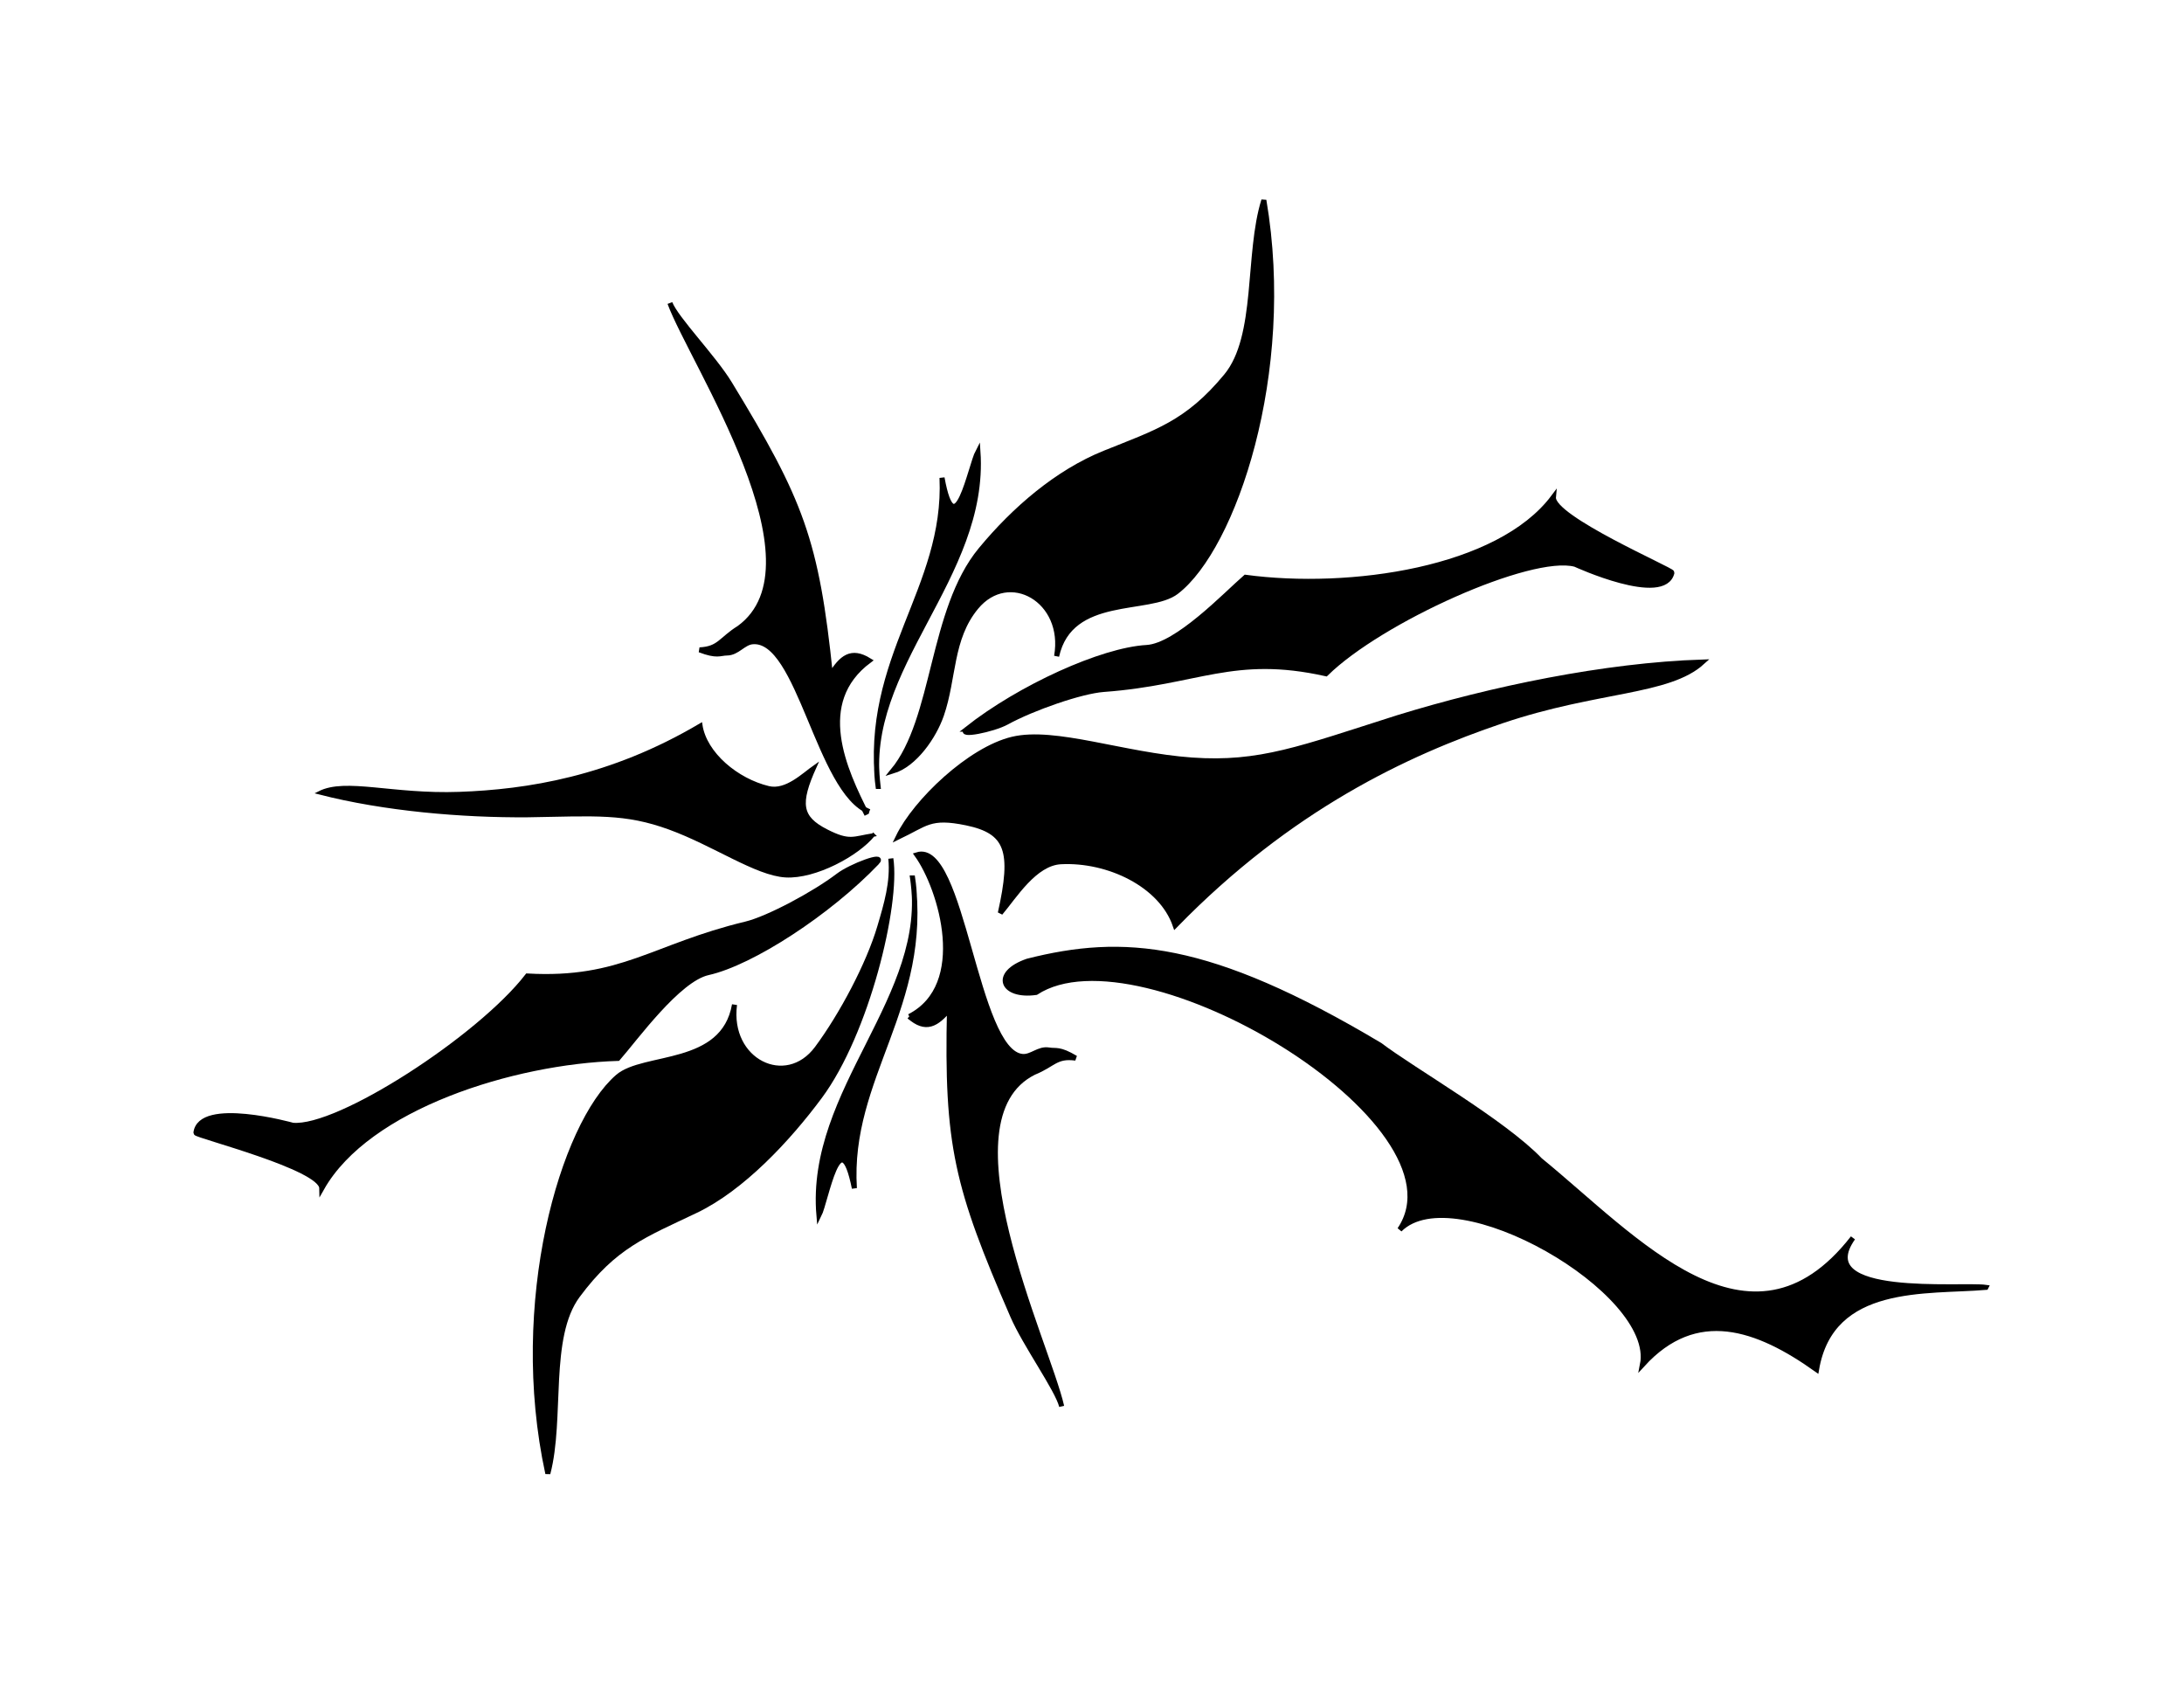 <?xml version="1.0" encoding="UTF-8" standalone="no"?>
<!-- Created with Inkscape (http://www.inkscape.org/) -->

<svg
   xmlns:dc="http://purl.org/dc/elements/1.1/"
   xmlns:cc="http://creativecommons.org/ns#"
   xmlns:rdf="http://www.w3.org/1999/02/22-rdf-syntax-ns#"
   xmlns:svg="http://www.w3.org/2000/svg"
   xmlns="http://www.w3.org/2000/svg"
   xmlns:sodipodi="http://sodipodi.sourceforge.net/DTD/sodipodi-0.dtd"
   xmlns:inkscape="http://www.inkscape.org/namespaces/inkscape"
   width="990"
   height="765"
   id="svg3261"
   version="1.1"
   inkscape:version="0.48.4 r9939"
   sodipodi:docname="Labyrinth of the Serpent - Alternate.svg">
  <defs
     id="defs3263" />
  <sodipodi:namedview
     id="base"
     pagecolor="#ffffff"
     bordercolor="#666666"
     borderopacity="1.0"
     inkscape:pageopacity="0.0"
     inkscape:pageshadow="2"
     inkscape:zoom="0.98994949"
     inkscape:cx="627.91599"
     inkscape:cy="339.26617"
     inkscape:document-units="px"
     inkscape:current-layer="layer1"
     showgrid="false"
     showguides="true"
     inkscape:guide-bbox="true"
     inkscape:window-width="1855"
     inkscape:window-height="1056"
     inkscape:window-x="65"
     inkscape:window-y="24"
     inkscape:window-maximized="1">
    <sodipodi:guide
       orientation="0,1"
       position="-1,1"
       id="guide3319" />
  </sodipodi:namedview>
  <g
     inkscape:label="Layer 1"
     inkscape:groupmode="layer"
     id="layer1"
     transform="translate(0,-287.362)">
    <path
       style="fill:#000000;stroke:#000000;stroke-width:2.286px;stroke-linecap:butt;stroke-linejoin:miter;stroke-opacity:1"
       d="m 407.151,666.702 c 7.848,-16.157 32.48,-39.677 51.783,-44.279 19.303,-4.602 50.374,7.219 81.294,9.417 30.919,2.198 49.35,-5.209 93.437,-19.224 42.493,-13.073 93.844,-23.752 138.076,-25.194 -15.457,14.075 -47.579,11.999 -90.908,26.65 -43.329,14.651 -96.059,39.373 -148.097,92.737 -6.387,-18.544 -30.467,-29.981 -51.842,-28.879 -11.94,0.616 -21.034,15.695 -27.446,23.24 6.316,-28.148 3.395,-36.948 -15.324,-40.837 -16.789,-3.487 -18.326,0.498 -30.972,6.369 z"
       id="path4297"
       inkscape:connector-curvature="0"
       sodipodi:nodetypes="czzcczcscsc" />
    <path
       style="fill:#000000;stroke:#000000;stroke-width:2.286px;stroke-linecap:butt;stroke-linejoin:miter;stroke-opacity:1"
       d="m 900.201,870.848 c -10.869,-1.571 -79.926,5.419 -60.275,-22.413 -46.725,59.907 -98.924,-0.259 -141.845,-35.262 -16.552,-17.314 -57.536,-40.702 -72.577,-52.132 -77.879,-46.427 -116.483,-48.966 -159.715,-38.042 -16.12,5.55 -11.641,16.356 3.841,14.183 47.402,-31.019 197.81,59.015 164.84,107.503 24.835,-24.896 116.712,27.951 110.067,61.163 24.363,-26.674 52.001,-16.94 78.896,2.219 6.734,-39.656 49.886,-34.935 76.768,-37.218 z"
       id="path4392"
       inkscape:connector-curvature="0"
       sodipodi:nodetypes="cccccccccc" />
    <path
       style="fill:#000000;stroke:#000000;stroke-width:2.286px;stroke-linecap:butt;stroke-linejoin:miter;stroke-opacity:1"
       d="m 533.278,555.578 c 25.892,-19.943 52.989,-99.1 39.625,-177.471 -7.663,24.448 -2.215,61.731 -17.057,79.687 -17.741,21.463 -31.577,25.434 -55.107,34.923 -21.495,8.669 -40.918,25.376 -56.157,43.812 -22.654,27.408 -20.368,76.709 -39.887,100.324 9.885,-2.966 18.632,-15.557 22.043,-25.398 5.809,-16.76 3.909,-34.573 15.745,-48.892 14.83,-17.942 40.943,-3.204 36.476,22.224 6.279,-28.359 42.059,-19.765 54.32,-29.208 z"
       id="path4412"
       inkscape:connector-curvature="0"
       sodipodi:nodetypes="scssscsscs" />
    <path
       style="fill:#000000;stroke:#000000;stroke-width:2.286px;stroke-linecap:butt;stroke-linejoin:miter;stroke-opacity:1"
       d="m 438.25,617.855 c 24.1,-19.015 61.3,-35.876 81.512,-37.02 13.806,-0.781 35.954,-24.14 44.823,-31.817 47.175,6.348 114.796,-3.218 139.576,-36.327 -0.897,9.414 53.986,33.057 53.72,34.2 -3.452,14.803 -43.85,-3.772 -43.85,-3.772 -20.209,-5.324 -88.376,25.381 -112.981,49.604 -42.052,-9.358 -57.962,3.984 -100.761,7.124 -10.199,0.748 -32.231,8.414 -43.952,14.853 -6.182,3.397 -22.484,6.624 -18.088,3.156 z"
       id="path4434"
       inkscape:connector-curvature="0"
       sodipodi:nodetypes="sscccscsss"
       inkscape:transform-center-x="-13.359976"
       inkscape:transform-center-y="-39.510634" />
    <path
       style="fill:#000000;stroke:#000000;stroke-width:2.286px;stroke-linecap:butt;stroke-linejoin:miter;stroke-opacity:1"
       d="m 412.198,748.098 c 7.401,6.461 12.238,3.73 18.209,-3.451 -1.411,61.805 3.238,80.541 28.666,139.149 5.677,13.086 20.329,33.364 22.182,40.992 -6.567,-28.804 -55.531,-129.972 -12.616,-151.359 8.93,-3.613 9.972,-7.7 18.941,-6.499 -7.519,-4.465 -8.863,-3.108 -12.127,-3.668 -4.59,-0.788 -7.854,3.293 -11.964,2.935 -21.44,-1.865 -27.099,-97.961 -47.836,-91.408 11.041,15.381 24.099,59.235 -3.454,73.31 z"
       id="path4454"
       inkscape:connector-curvature="0"
       sodipodi:nodetypes="ccsccccscc" />
    <path
       style="fill:#000000;stroke:#000000;stroke-width:2.286px;stroke-linecap:butt;stroke-linejoin:miter;stroke-opacity:1"
       d="m 413.678,685.305 c 7.77,58.358 -29.582,90.082 -26.393,140.625 -6.518,-32.282 -12.775,5.726 -16.067,12.31 -4.881,-57.027 50.85,-99.24 42.459,-152.935 z"
       id="path4478"
       inkscape:connector-curvature="0" />
    <path
       style="fill:#000000;stroke:#000000;stroke-width:1.532px;stroke-linecap:butt;stroke-linejoin:miter;stroke-opacity:1"
       d="m 395.864,665.791 c -7.178,8.873 -26.372,19.251 -39.717,18.5 -13.344,-0.752 -32.464,-14.314 -52.664,-21.666 -20.2,-7.352 -33.311,-6.133 -64.219,-5.598 -29.737,0.236 -65.044,-2.768 -94.504,-10.338 11.96,-6.074 32.972,1.431 63.455,0.342 30.483,-1.09 68.427,-6.843 109.427,-31.13 1.953,13.14 16.491,25.114 30.778,28.512 7.98,1.898 15.852,-6.043 21.023,-9.659 -7.636,16.871 -6.782,23.085 5.134,29.179 10.687,5.465 12.194,3.201 21.287,1.858 z"
       id="path4297-5"
       inkscape:connector-curvature="0"
       sodipodi:nodetypes="czzcczcscsc" />
    <path
       style="fill:#000000;stroke:#000000;stroke-width:2.286px;stroke-linecap:butt;stroke-linejoin:miter;stroke-opacity:1"
       d="m 280.008,775.432 c -24.968,21.599 -48.506,102.405 -31.676,179.793 6.565,-24.911 -0.533,-61.785 13.489,-80.682 16.761,-22.587 30.4,-27.452 53.475,-38.459 21.078,-10.055 41.889,-32.318 56.285,-51.719 21.403,-28.843 35.367,-86.947 32.23,-107.874 1.05,10.667 -2.024,20.866 -4.993,30.915 -5.055,17.113 -17.275,40.073 -28.457,55.142 -14.011,18.882 -40.741,5.864 -37.411,-19.817 -5.008,28.726 -41.119,22.473 -52.942,32.701 z"
       id="path4412-4"
       inkscape:connector-curvature="0"
       sodipodi:nodetypes="scssscsscs" />
    <path
       style="fill:#000000;stroke:#000000;stroke-width:2.286px;stroke-linecap:butt;stroke-linejoin:miter;stroke-opacity:1"
       d="m 397.569,678.177 c -21.751,22.786 -56.723,45.583 -76.621,50.026 -13.591,3.035 -32.923,29.805 -40.852,38.863 -47.451,1.434 -113.38,21.984 -134.228,58.845 -0.165,-9.474 -57.188,-23.913 -57.051,-25.089 1.765,-15.232 43.868,-3.442 43.868,-3.442 20.618,1.966 84.723,-39.617 106.393,-67.646 42.712,2.386 56.983,-13.438 99.037,-23.556 10.021,-2.411 30.994,-13.614 41.886,-21.913 5.746,-4.378 21.536,-10.244 17.569,-6.088 z"
       id="path4434-0"
       inkscape:connector-curvature="0"
       sodipodi:nodetypes="sscccscsss" />
    <path
       style="fill:#000000;stroke:#000000;stroke-width:2.286px;stroke-linecap:butt;stroke-linejoin:miter;stroke-opacity:1"
       d="m 392.96,656.578 c -10.328,-20.242 -24.433,-50.883 1.045,-69.835 -8.123,-5.034 -12.564,-1.45 -17.568,6.741 -6.326,-61.353 -13.262,-79.024 -45.719,-132.308 -7.247,-11.897 -24.264,-29.263 -27.048,-36.465 10.09,27.273 71.13,118.325 31.38,147.314 -8.376,5.205 -8.896,9.435 -17.912,9.888 7.991,3.038 9.15,1.452 12.445,1.409 4.635,-0.061 7.352,-4.691 11.46,-5.089 21.427,-2.076 29.853,67.978 53.018,76.985"
       id="path4454-8"
       inkscape:connector-curvature="0"
       sodipodi:nodetypes="cccsccccsc" />
    <path
       style="fill:#000000;stroke:#000000;stroke-width:2.286px;stroke-linecap:butt;stroke-linejoin:miter;stroke-opacity:1"
       d="m 398.033,643.794 c -6.689,-58.554 31.24,-89.259 28.986,-139.875 5.919,32.45 12.877,-5.379 16.29,-11.872 3.825,57.145 -52.672,97.839 -45.277,151.747 z"
       id="path4478-7"
       inkscape:connector-curvature="0" />
  </g>
</svg>
